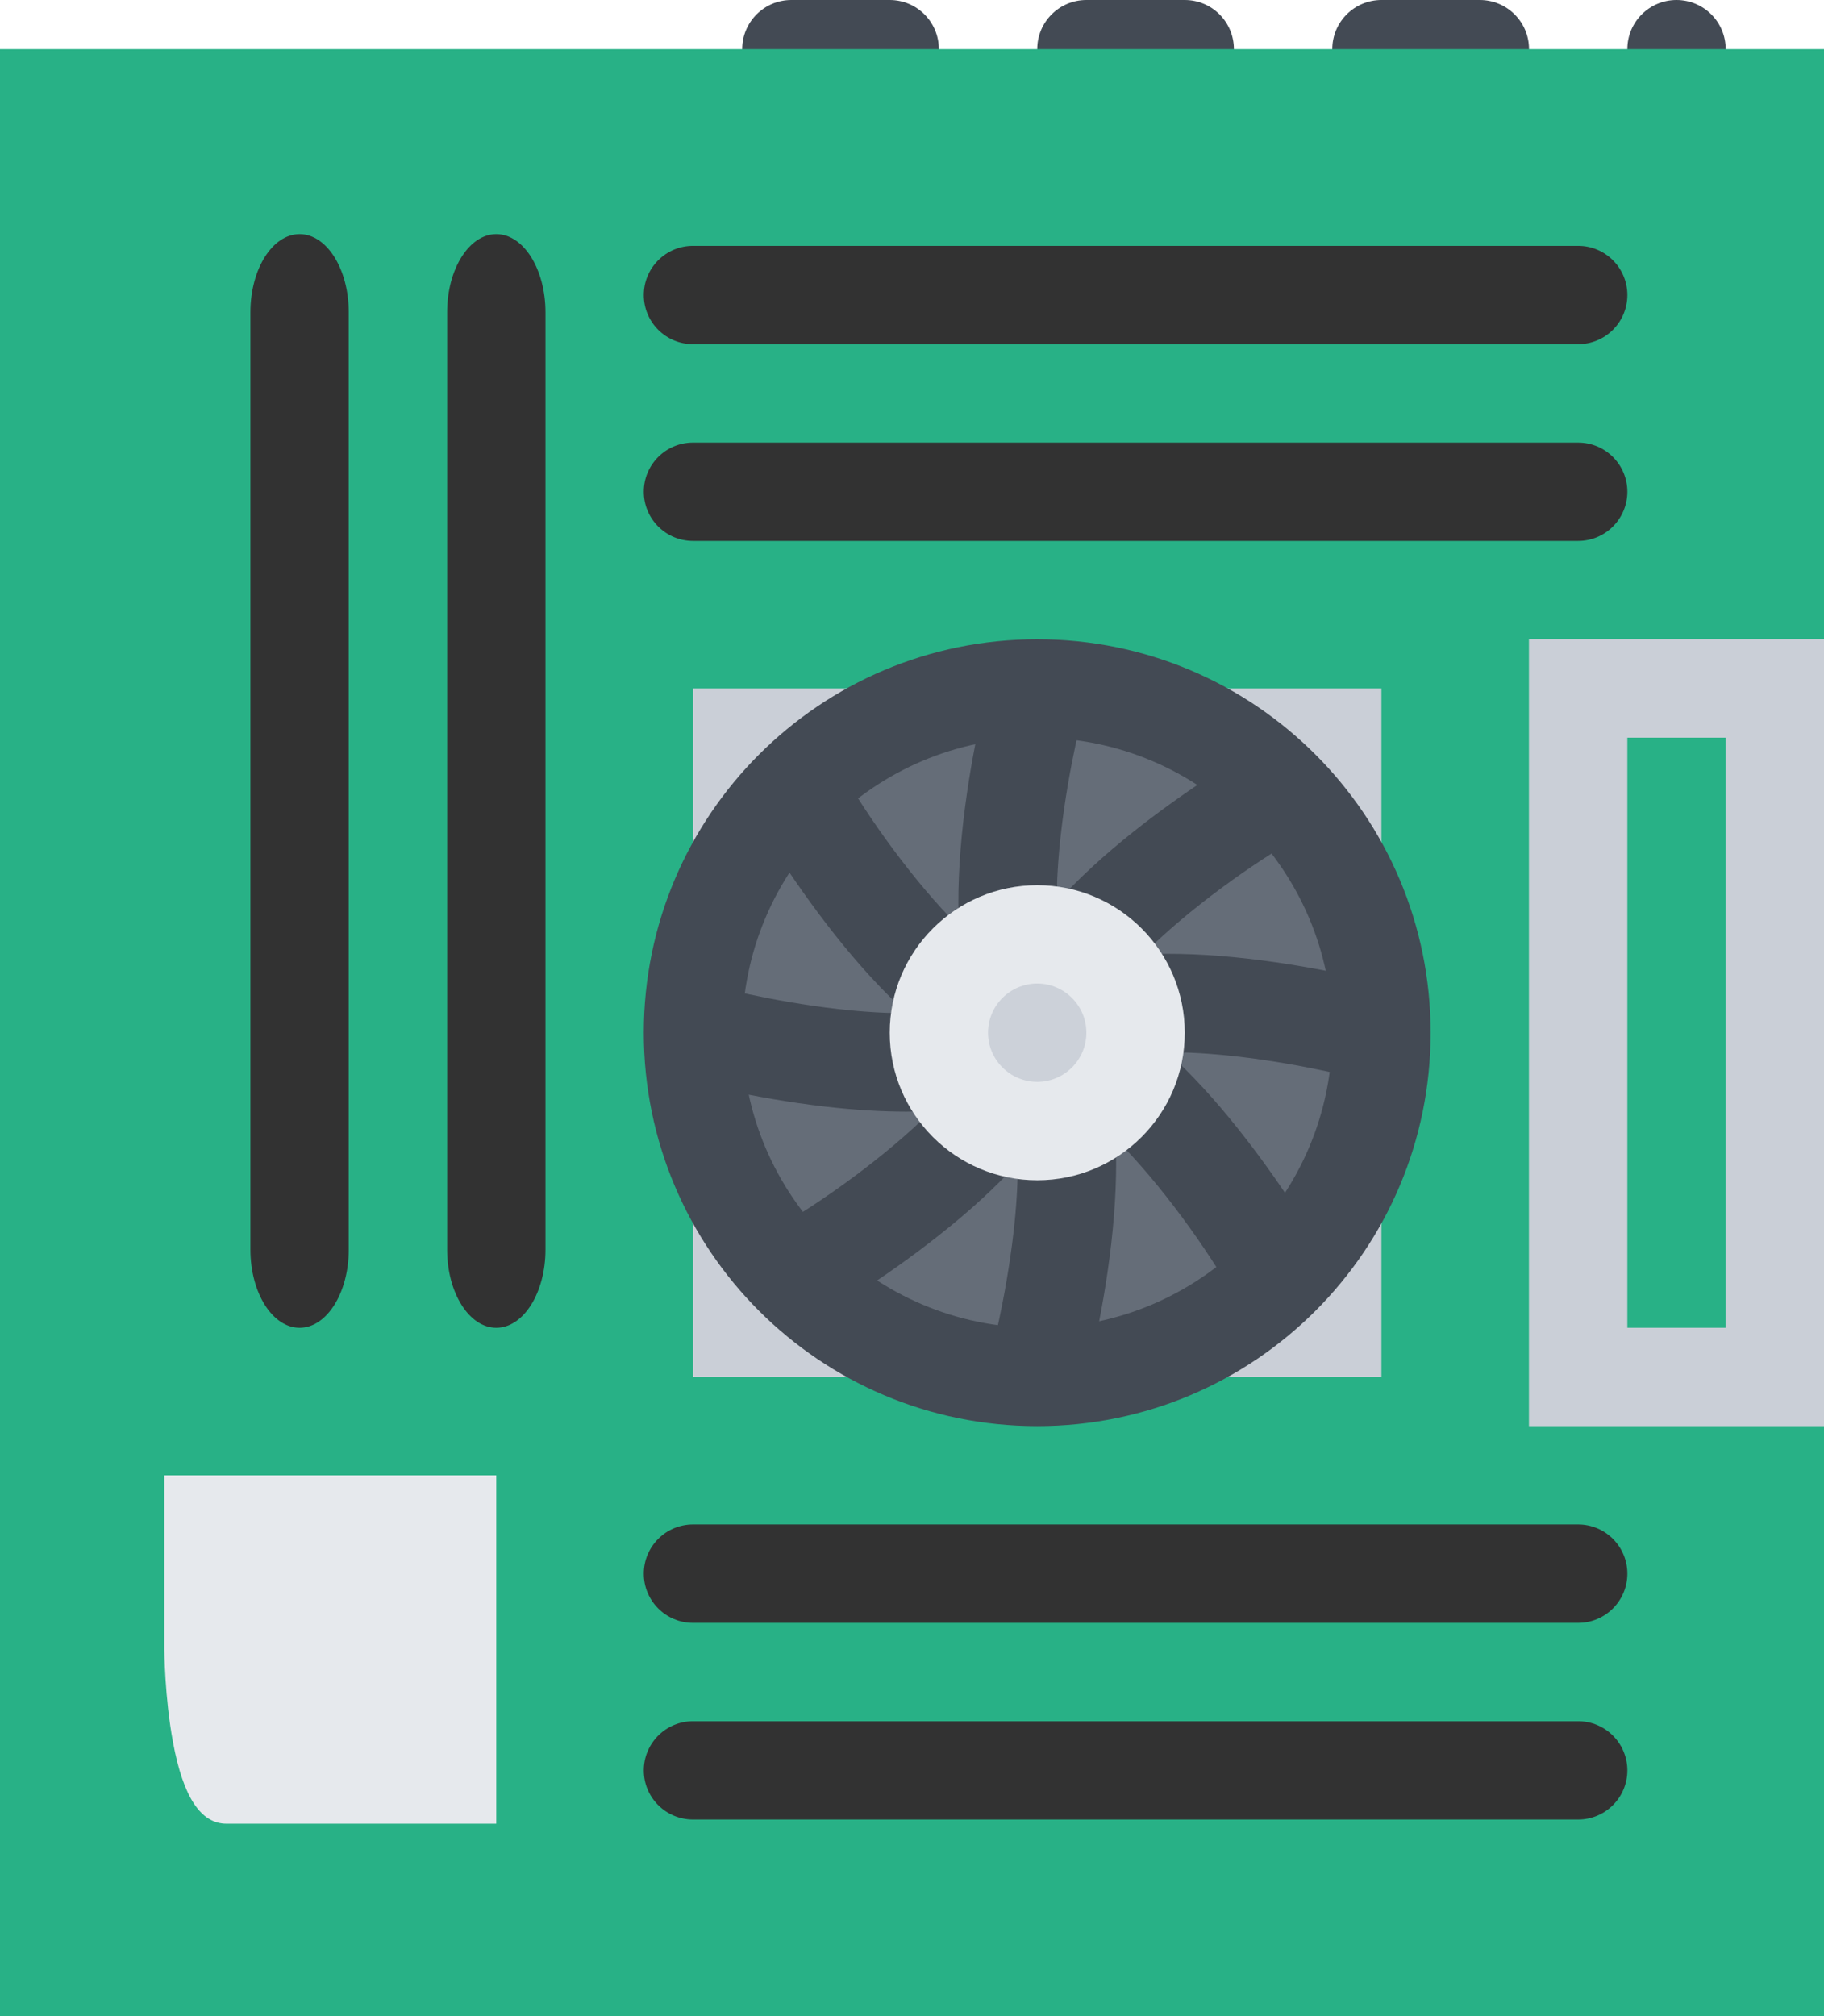 <?xml version="1.0" encoding="UTF-8" standalone="no"?>
<!-- Uploaded to: SVG Repo, www.svgrepo.com, Generator: SVG Repo Mixer Tools -->

<svg
   version="1.1"
   id="Layer_1"
   width="395.647"
   height="437.328"
   viewBox="0 0 395.647 437.328"
   enable-background="new 0 0 512 512"
   xml:space="preserve"
   sodipodi:docname="devices.svg"
   inkscape:version="1.1.2 (0a00cf5339, 2022-02-04)"
   xmlns:inkscape="http://www.inkscape.org/namespaces/inkscape"
   xmlns:sodipodi="http://sodipodi.sourceforge.net/DTD/sodipodi-0.dtd"
   xmlns="http://www.w3.org/2000/svg"
   xmlns:svg="http://www.w3.org/2000/svg"><defs
   id="defs104">
	
	
	
	
	
	
	
	
	
	
	
	
	
	
	
	
	
	
	
	
	
	
	
	
	
	
	
	
	
	
	

		
		
		
	
		
	
		
		
		
		
	
		
		
	
		
		
	</defs><sodipodi:namedview
   id="namedview102"
   pagecolor="#ffffff"
   bordercolor="#666666"
   borderopacity="1.0"
   inkscape:pageshadow="2"
   inkscape:pageopacity="0.0"
   inkscape:pagecheckerboard="0"
   showgrid="false"
   inkscape:zoom="1.9024628"
   inkscape:cx="186.33741"
   inkscape:cy="262.81723"
   inkscape:window-width="3840"
   inkscape:window-height="2065"
   inkscape:window-x="0"
   inkscape:window-y="0"
   inkscape:window-maximized="1"
   inkscape:current-layer="Layer_1" />
<g
   id="g14"
   transform="translate(-116.353,-26.672)">
		<path
   fill="#434a54"
   d="m 480,26.672 c -5.875,0 -10.656,4.766 -10.656,10.656 0,5.89 4.781,10.672 10.656,10.672 5.906,0 10.672,-4.781 10.672,-10.672 0,-5.891 -4.766,-10.656 -10.672,-10.656 z"
   id="path6" />
		<path
   fill="#434a54"
   d="M 309.344,26.672 H 288 c -5.875,0 -10.656,4.766 -10.656,10.656 0,5.89 4.781,10.672 10.656,10.672 h 21.344 C 315.234,48 320,43.219 320,37.328 320,31.437 315.234,26.672 309.344,26.672 Z"
   id="path8" />
		<path
   fill="#434a54"
   d="M 373.344,26.672 H 352 c -5.875,0 -10.656,4.766 -10.656,10.656 0,5.89 4.781,10.672 10.656,10.672 h 21.344 C 379.234,48 384,43.219 384,37.328 384,31.437 379.234,26.672 373.344,26.672 Z"
   id="path10" />
		<path
   fill="#434a54"
   d="m 437.344,26.672 h -21.328 c -5.891,0 -10.672,4.766 -10.672,10.656 0,5.89 4.781,10.672 10.672,10.672 h 21.328 c 5.891,0 10.672,-4.781 10.672,-10.672 0,-5.891 -4.782,-10.656 -10.672,-10.656 z"
   id="path12" />
	</g><rect
   y="10.656"
   fill="#5d9cec"
   width="395.647"
   height="426.672"
   id="rect16"
   x="0"
   style="fill:#28b186;fill-opacity:1;stroke-width:0.879" /><path
   fill="#e6e9ed"
   d="m 49.148,395.564 c -5.603,0 -9.4,-5.756 -11.609,-17.599 -1.833,-9.777 -1.892,-20.145 -1.892,-20.256 V 320 h 72 v 75.564 z"
   id="path24"
   style="stroke-width:0.706" /><path
   fill="#434a54"
   d="m 107.647,50.779 c -5.875,0 -10.656,7.594 -10.656,16.952 v 203.318 0 c 0,9.357 4.781,16.952 10.656,16.952 5.906,0 10.672,-7.594 10.672,-16.952 v 0 -203.318 c 0,-9.357 -4.766,-16.952 -10.672,-16.952 z"
   id="path32"
   style="fill:#323232;fill-opacity:1;stroke-width:1.26" /><path
   fill="#434a54"
   d="m 64.991,50.779 c -5.891,0 -10.672,7.594 -10.672,16.952 v 203.318 0 c 0,9.357 4.781,16.952 10.672,16.952 5.891,0 10.656,-7.594 10.656,-16.952 v 0 -203.318 c 0,-9.357 -4.766,-16.952 -10.656,-16.952 z"
   id="path34"
   style="fill:#323232;fill-opacity:1;stroke-width:1.26" /><path
   fill="#434a54"
   d="m 342.319,373.328 v 0 h -192 v 0 c -5.891,0 -10.672,4.781 -10.672,10.672 0,5.891 4.781,10.656 10.672,10.656 v 0 h 192 v 0 c 5.891,0 10.672,-4.766 10.672,-10.656 0,-5.89 -4.782,-10.672 -10.672,-10.672 z"
   id="path38"
   style="fill:#323232;fill-opacity:1" /><path
   fill="#434a54"
   d="m 150.319,352 v 0 h 192 v 0 c 5.891,0 10.672,-4.781 10.672,-10.672 0,-5.891 -4.781,-10.672 -10.672,-10.672 v 0 h -192 v 0 c -5.891,0 -10.672,4.781 -10.672,10.672 0,5.891 4.781,10.672 10.672,10.672 z"
   id="path40"
   style="fill:#323232;fill-opacity:1" /><path
   fill="#434a54"
   d="m 342.319,96 v 0 h -192 v 0 c -5.891,0 -10.672,4.766 -10.672,10.656 0,5.89 4.781,10.672 10.672,10.672 v 0 h 192 v 0 c 5.891,0 10.672,-4.781 10.672,-10.672 0,-5.891 -4.782,-10.656 -10.672,-10.656 z"
   id="path44"
   style="fill:#323232;fill-opacity:1" /><path
   fill="#434a54"
   d="m 150.319,74.656 v 0 h 192 v 0 c 5.891,0 10.672,-4.766 10.672,-10.656 0,-5.89 -4.782,-10.672 -10.672,-10.672 v 0 h -192 v 0 c -5.891,0 -10.672,4.781 -10.672,10.672 0,5.891 4.781,10.656 10.672,10.656 z"
   id="path46"
   style="fill:#323232;fill-opacity:1" /><path
   fill="#cacfd7"
   d="m 331.647,138.656 v 170.672 h 64 V 138.656 Z M 374.319,288 h -21.328 V 160 h 21.328 z"
   id="path52"
   style="fill:#cacfd7;fill-opacity:1;stroke-width:1;stroke-miterlimit:4;stroke-dasharray:none" /><g
   id="g80"
   transform="translate(-116.353,-26.672)">
		<rect
   x="266.672"
   y="176"
   fill="#cacfd7"
   width="149.328"
   height="149.328"
   id="rect78" />
	</g><path
   fill="#656d78"
   d="m 224.991,298.656 c -41.172,0 -74.672,-33.484 -74.672,-74.656 0,-41.172 33.5,-74.672 74.672,-74.672 41.172,0 74.656,33.5 74.656,74.672 0,41.172 -33.484,74.656 -74.656,74.656 z"
   id="path90" /><path
   fill="#434a54"
   d="m 295.835,234.281 5.641,-20.578 c -0.578,-0.156 -14.234,-3.859 -30.688,-5.75 -8.391,-0.969 -16,-1.266 -22.812,-0.938 9.859,-9.859 23.625,-19.703 34.391,-25.844 l -10.562,-18.531 c -0.516,0.297 -12.797,7.328 -25.781,17.625 -6.625,5.266 -12.219,10.438 -16.812,15.5 0,-4.516 0.297,-9.516 0.906,-14.875 1.656,-14.766 5.078,-27.422 5.156,-27.75 v 0 l -10.283,-2.812 -10.297,-2.812 c -0.156,0.562 -3.859,14.219 -5.75,30.688 -0.953,8.391 -1.266,16 -0.938,22.797 -9.859,-9.844 -19.703,-23.625 -25.844,-34.375 l -18.531,10.562 c 0.297,0.516 7.328,12.797 17.625,25.766 5.266,6.625 10.438,12.234 15.5,16.812 -4.516,0.016 -9.516,-0.281 -14.875,-0.891 -14.875,-1.688 -27.625,-5.141 -27.75,-5.172 l -2.812,10.297 2.828,-10.297 -5.641,20.578 c 0.562,0.156 14.219,3.875 30.688,5.766 6.219,0.703 12.016,1.062 17.375,1.062 1.859,0 3.672,-0.047 5.422,-0.125 -9.859,9.844 -23.625,19.688 -34.375,25.844 l 5.281,9.266 5.281,9.266 c 0.516,-0.297 12.797,-7.328 25.766,-17.641 6.625,-5.25 12.234,-10.422 16.812,-15.484 0.016,4.516 -0.281,9.5 -0.891,14.875 -1.688,14.859 -5.125,27.609 -5.172,27.734 l 20.578,5.641 c 0.156,-0.578 3.875,-14.234 5.766,-30.688 0.953,-8.391 1.266,-16 0.938,-22.812 9.844,9.859 19.688,23.625 25.828,34.375 l 18.547,-10.562 c -0.297,-0.516 -7.328,-12.797 -17.641,-25.766 -5.25,-6.625 -10.422,-12.219 -15.484,-16.812 4.516,0 9.5,0.297 14.875,0.906 14.875,1.671 27.609,5.124 27.735,5.155 z"
   id="path92" /><path
   fill="#ccd1d9"
   d="m 224.991,245.328 c -11.766,0 -21.344,-9.562 -21.344,-21.328 0,-11.766 9.578,-21.344 21.344,-21.344 11.766,0 21.328,9.578 21.328,21.344 0,11.766 -9.563,21.328 -21.328,21.328 z"
   id="path94" /><path
   fill="#e6e9ed"
   d="m 224.991,192 c -17.672,0 -32,14.328 -32,32 0,17.672 14.328,32 32,32 17.672,0 32,-14.328 32,-32 0,-17.672 -14.328,-32 -32,-32 z m 0,42.656 c -5.891,0 -10.672,-4.781 -10.672,-10.656 0,-5.891 4.781,-10.672 10.672,-10.672 5.875,0 10.656,4.781 10.656,10.672 0,5.875 -4.781,10.656 -10.656,10.656 z"
   id="path96" /><path
   fill="#434a54"
   d="m 224.991,138.656 c -47.125,0 -85.344,38.203 -85.344,85.344 0,47.125 38.219,85.328 85.344,85.328 47.125,0 85.328,-38.203 85.328,-85.328 0,-47.141 -38.203,-85.344 -85.328,-85.344 z m 0,149.344 c -35.297,0 -64,-28.719 -64,-64 0,-35.297 28.703,-64 64,-64 35.281,0 64,28.703 64,64 0,35.281 -28.719,64 -64,64 z"
   id="path98" />
</svg>
